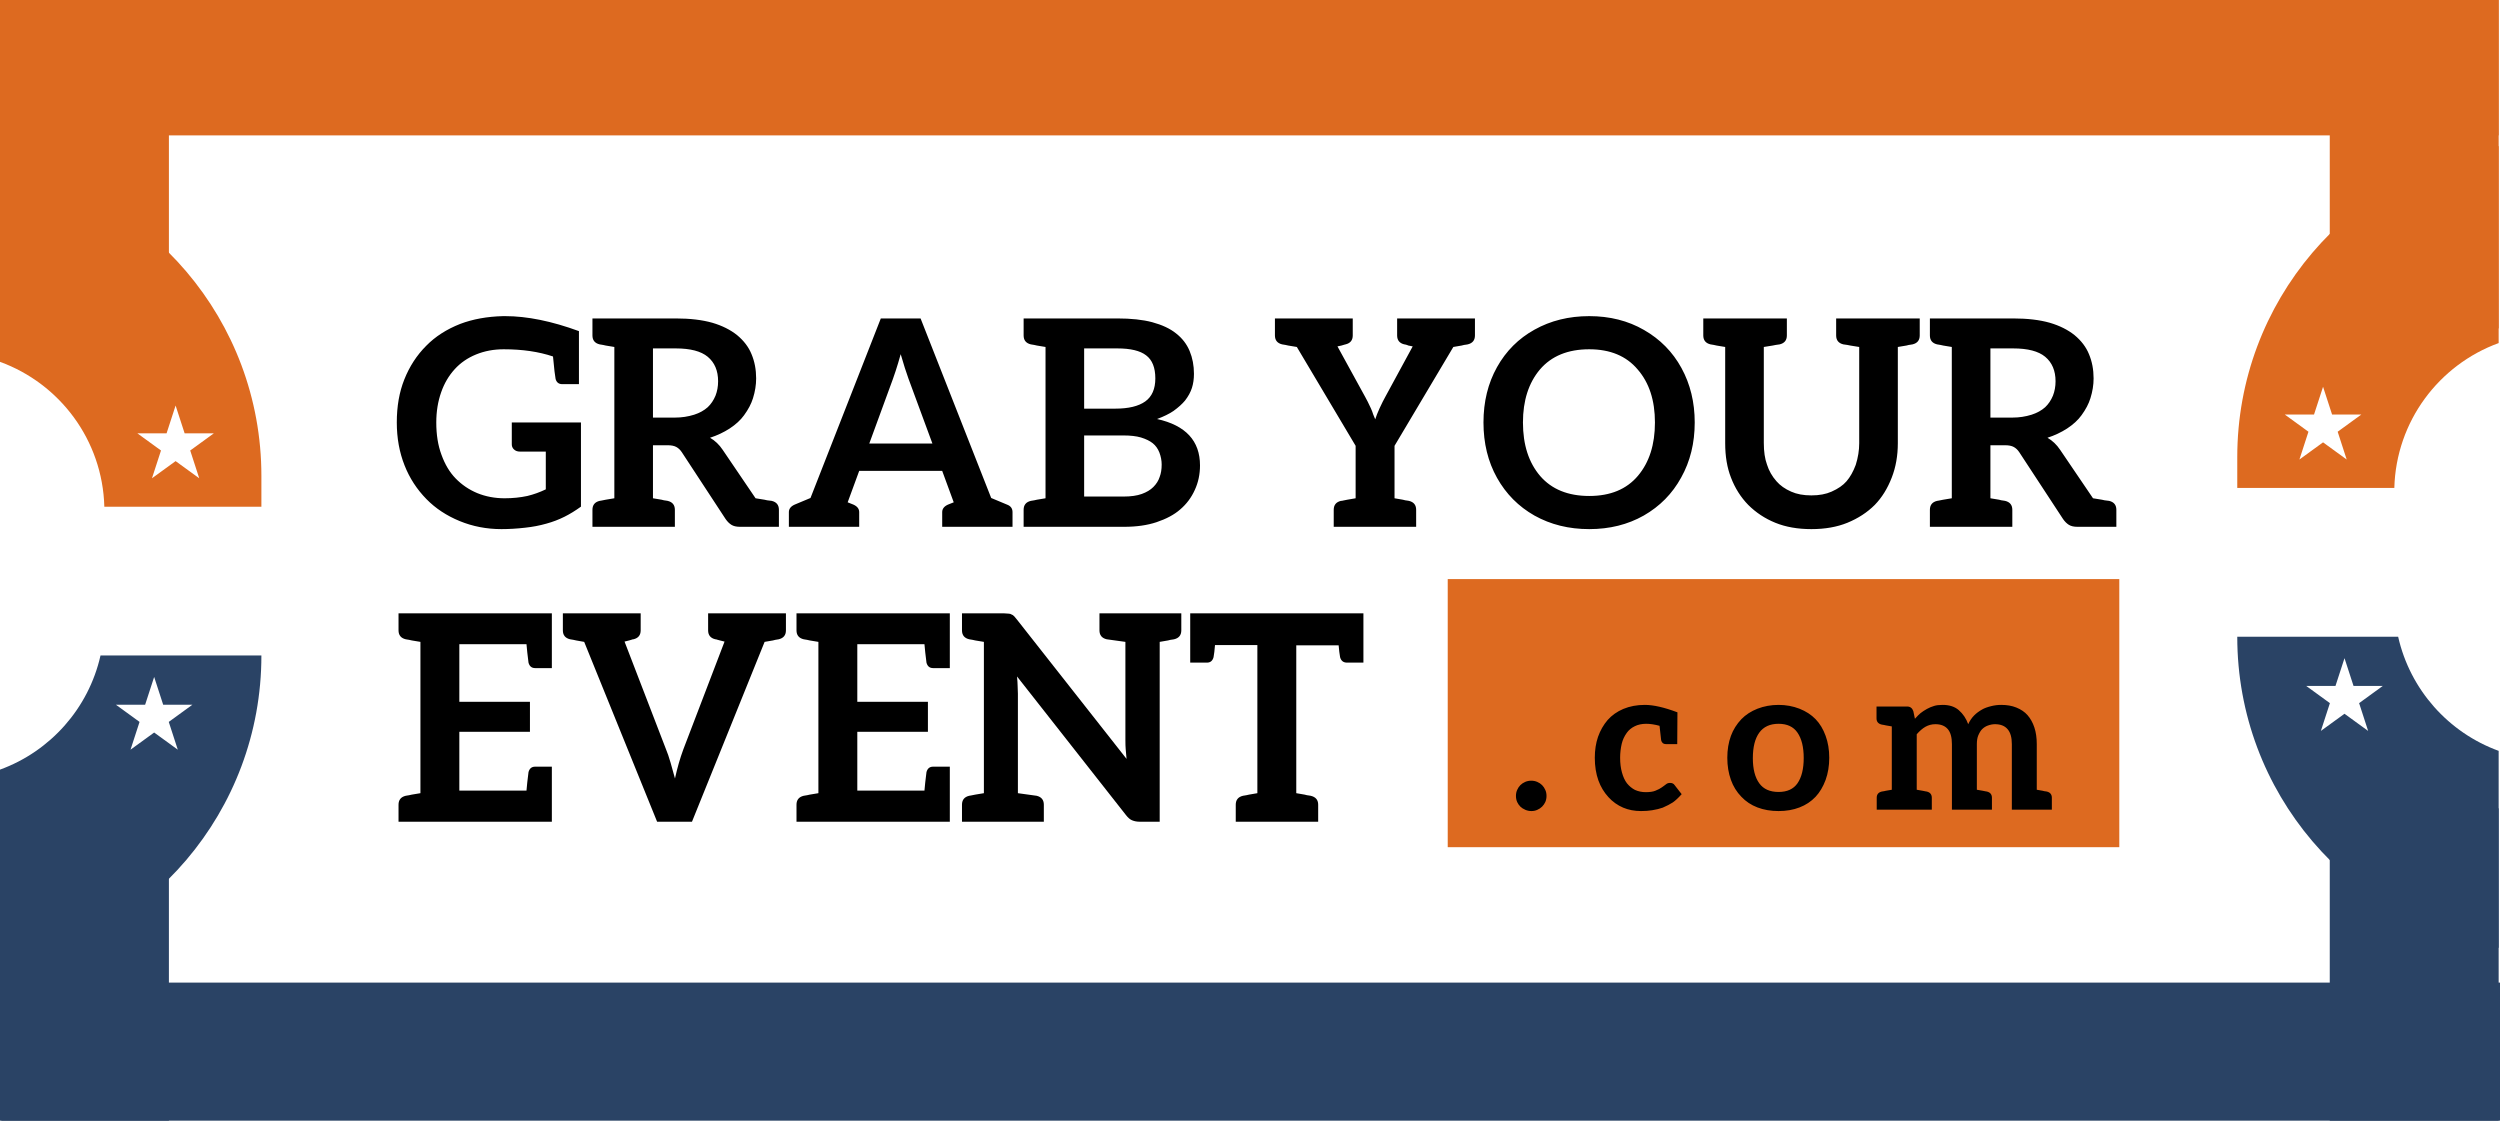 <svg width="1865" height="836" viewBox="0 0 1865 836" fill="none" xmlns="http://www.w3.org/2000/svg">
<rect width="1864" height="101" fill="#DD6A20"/>
<rect x="1738" width="126" height="245" fill="#DD6A20"/>
<rect y="26" width="126" height="187" fill="#DD6A20"/>
<rect x="1" y="733" width="1864" height="103" fill="#2A4365"/>
<rect x="1738" y="603" width="126" height="233" fill="#2A4365"/>
<rect y="603" width="126" height="233" fill="#2A4365"/>
<g filter="url(#filter0_d)">
<path d="M433.395 373.95C429.238 376.96 425.153 379.468 421.14 381.475C416.84 383.625 412.325 385.345 407.595 386.635C402.578 388.068 397.347 389.072 391.9 389.645C385.737 390.362 379.788 390.72 374.055 390.72C363.018 390.72 352.627 388.713 342.88 384.7C333.133 380.687 324.892 375.24 318.155 368.36C310.988 361.05 305.542 352.665 301.815 343.205C297.945 333.458 296.01 322.78 296.01 311.17C296.01 299.13 297.873 288.452 301.6 279.135C305.47 269.388 310.917 261.003 317.94 253.98C324.677 247.1 333.133 241.653 343.31 237.64C352.77 234.057 363.448 232.122 375.345 231.835H376.85C393.19 231.835 411.537 235.562 431.89 243.015V282.575H419.42C416.84 282.575 415.192 281.285 414.475 278.705C414.045 276.698 413.4 271.108 412.54 261.935C401.933 258.352 389.678 256.56 375.775 256.56C368.322 256.56 361.442 257.85 355.135 260.43C348.828 263.01 343.525 266.665 339.225 271.395C334.782 276.268 331.413 282.002 329.12 288.595C326.683 295.475 325.465 303 325.465 311.17C325.465 320.343 326.755 328.37 329.335 335.25C331.915 342.417 335.427 348.293 339.87 352.88C344.457 357.61 349.832 361.265 355.995 363.845C362.302 366.425 369.11 367.715 376.42 367.715C382.44 367.715 388.102 367.142 393.405 365.995C398.135 364.848 402.722 363.2 407.165 361.05V332.885H387.815C385.952 332.885 384.447 332.312 383.3 331.165C382.297 330.162 381.795 328.943 381.795 327.51V311.17H433.395V373.95ZM575.693 369.65C579.276 370.51 581.068 372.732 581.068 376.315V389H552.043C549.32 389 547.17 388.498 545.593 387.495C544.016 386.492 542.583 385.058 541.293 383.195L508.613 333.315C507.466 331.595 506.105 330.305 504.528 329.445C502.951 328.585 500.801 328.155 498.078 328.155H487.113V367.715L493.563 368.79C494.28 368.933 494.853 369.077 495.283 369.22C495.856 369.363 496.358 369.435 496.788 369.435L498.078 369.65C501.661 370.51 503.453 372.732 503.453 376.315V389H441.963V376.315C441.963 372.732 443.755 370.51 447.338 369.65L448.628 369.435L451.853 368.79L458.303 367.715V254.84L451.853 253.765C451.136 253.622 450.491 253.478 449.918 253.335C449.488 253.192 449.058 253.12 448.628 253.12L447.338 252.905C443.755 252.045 441.963 249.823 441.963 246.24V233.555H504.098C514.705 233.555 523.806 234.63 531.403 236.78C538.713 238.93 544.876 242.012 549.893 246.025C554.91 250.182 558.493 254.912 560.643 260.215C562.936 265.662 564.083 271.682 564.083 278.275C564.083 283.148 563.295 288.093 561.718 293.11C560.428 297.267 558.206 301.495 555.053 305.795C552.473 309.378 548.89 312.675 544.303 315.685C539.86 318.552 534.986 320.845 529.683 322.565C533.41 324.715 536.563 327.725 539.143 331.595L563.653 367.715L570.318 368.79C571.035 368.933 571.68 369.077 572.253 369.22C572.97 369.363 573.543 369.435 573.973 369.435L575.693 369.65ZM517.858 305.365C521.871 304.075 525.24 302.212 527.963 299.775C530.4 297.482 532.335 294.615 533.768 291.175C535.058 287.878 535.703 284.295 535.703 280.425C535.703 272.542 533.123 266.45 527.963 262.15C522.946 257.993 514.991 255.915 504.098 255.915H487.113V307.515H503.668C508.541 307.515 513.271 306.798 517.858 305.365ZM751.256 372.445C753.979 373.448 755.341 375.312 755.341 378.035V389H702.881V378.035C702.881 375.598 704.314 373.735 707.181 372.445L711.481 370.725L702.881 347.29H640.961L632.361 370.725L636.661 372.445C639.527 373.735 640.961 375.598 640.961 378.035V389H588.501V378.035C588.501 375.598 589.934 373.735 592.801 372.445L604.626 367.5L657.086 233.555H686.756L739.431 367.5L751.256 372.445ZM695.571 326.865L677.726 278.49C676.006 273.76 674.071 267.668 671.921 260.215L669.986 266.88C668.839 270.75 667.549 274.692 666.116 278.705L648.486 326.865H695.571ZM863.168 308.59C884.525 313.32 895.203 324.858 895.203 343.205C895.203 349.798 893.913 355.89 891.333 361.48C888.753 367.213 885.098 372.087 880.368 376.1C875.925 379.97 870.048 383.123 862.738 385.56C855.858 387.853 847.832 389 838.658 389H763.623V376.315C763.623 372.732 765.415 370.51 768.998 369.65L770.288 369.435C770.718 369.435 771.148 369.363 771.578 369.22C772.152 369.077 772.797 368.933 773.513 368.79L779.963 367.715V254.84L773.513 253.765C772.797 253.622 772.152 253.478 771.578 253.335C771.148 253.192 770.718 253.12 770.288 253.12L768.998 252.905C765.415 252.045 763.623 249.823 763.623 246.24V233.555H833.498C843.818 233.555 852.49 234.487 859.513 236.35C866.967 238.357 872.915 241.152 877.358 244.735C881.945 248.318 885.313 252.69 887.463 257.85C889.613 263.01 890.688 268.672 890.688 274.835C890.688 278.705 890.187 282.217 889.183 285.37C888.18 288.523 886.46 291.677 884.023 294.83C881.873 297.41 879.007 299.99 875.423 302.57C872.27 304.72 868.185 306.727 863.168 308.59ZM831.993 300.85C841.883 300.85 849.337 299.058 854.353 295.475C859.37 291.892 861.878 286.158 861.878 278.275C861.878 270.248 859.585 264.515 854.998 261.075C850.555 257.635 843.388 255.915 833.498 255.915H808.773V300.85H831.993ZM865.103 351.805C866.107 349.225 866.608 346.143 866.608 342.56C866.608 339.55 866.035 336.54 864.888 333.53C863.742 330.663 862.093 328.37 859.943 326.65C857.793 324.93 854.855 323.497 851.128 322.35C847.688 321.347 843.317 320.845 838.013 320.845H808.773V366.425H838.228C843.675 366.425 848.19 365.78 851.773 364.49C855.357 363.2 858.223 361.48 860.373 359.33C862.667 357.037 864.243 354.528 865.103 351.805ZM1100.31 246.24C1100.31 249.823 1098.52 252.045 1094.93 252.905L1093.64 253.12C1093.21 253.12 1092.71 253.192 1092.14 253.335C1091.71 253.478 1091.13 253.622 1090.42 253.765L1084.18 254.84L1040.32 328.585V367.715L1046.56 368.79C1047.27 368.933 1047.85 369.077 1048.28 369.22C1048.85 369.363 1049.35 369.435 1049.78 369.435L1051.07 369.65C1054.66 370.51 1056.45 372.732 1056.45 376.315V389H994.958V376.315C994.958 372.732 996.75 370.51 1000.33 369.65C1000.91 369.65 1001.41 369.578 1001.84 369.435L1005.06 368.79L1011.3 367.715V328.585L967.438 254.84L960.988 253.765C960.272 253.622 959.627 253.478 959.053 253.335C958.623 253.192 958.193 253.12 957.763 253.12L956.473 252.905C952.89 252.045 951.098 249.823 951.098 246.24V233.555H1009.15V246.24C1009.15 249.823 1007.36 252.045 1003.77 252.905L1002.91 253.12L1000.76 253.765L997.753 254.41L1018.39 292.035C1019.54 294.042 1020.97 296.908 1022.69 300.635C1023.41 302.212 1023.98 303.717 1024.41 305.15C1024.99 306.583 1025.49 307.802 1025.92 308.805C1026.63 306.512 1027.71 303.788 1029.14 300.635C1030.86 296.908 1032.3 294.042 1033.44 292.035L1053.87 254.41L1050.64 253.765C1050.21 253.622 1049.85 253.478 1049.57 253.335C1049.28 253.192 1048.99 253.12 1048.71 253.12C1048.42 252.977 1048.06 252.905 1047.63 252.905C1044.05 252.045 1042.26 249.823 1042.26 246.24V233.555H1100.31V246.24ZM1264.26 311.17C1264.26 326.507 1260.9 340.195 1254.16 352.235C1247.57 364.275 1238.25 373.735 1226.21 380.615C1214.31 387.352 1200.77 390.72 1185.57 390.72C1170.38 390.72 1156.76 387.352 1144.72 380.615C1132.83 373.878 1123.51 364.49 1116.77 352.45C1110.04 340.41 1106.67 326.65 1106.67 311.17C1106.67 295.69 1110.04 281.93 1116.77 269.89C1123.51 257.85 1132.83 248.533 1144.72 241.94C1156.76 235.203 1170.38 231.835 1185.57 231.835C1200.91 231.835 1214.53 235.275 1226.42 242.155C1238.46 249.035 1247.78 258.495 1254.37 270.535C1260.97 282.575 1264.26 296.12 1264.26 311.17ZM1234.59 311.17C1234.59 294.687 1230.29 281.5 1221.69 271.61C1213.24 261.577 1201.2 256.56 1185.57 256.56C1169.66 256.56 1157.41 261.577 1148.81 271.61C1140.35 281.643 1136.12 294.83 1136.12 311.17C1136.12 327.797 1140.42 341.127 1149.02 351.16C1157.62 361.05 1169.81 365.995 1185.57 365.995C1201.34 365.995 1213.45 360.978 1221.91 350.945C1230.37 340.912 1234.59 327.653 1234.59 311.17ZM1432.12 246.24C1432.12 249.823 1430.33 252.045 1426.74 252.905L1425.45 253.12C1425.02 253.12 1424.52 253.192 1423.95 253.335C1423.52 253.478 1422.95 253.622 1422.23 253.765L1415.78 254.84V326.65C1415.78 335.967 1414.27 344.495 1411.26 352.235C1408.11 360.405 1403.88 367.213 1398.58 372.66C1392.99 378.25 1386.18 382.693 1378.15 385.99C1370.41 389.143 1361.46 390.72 1351.28 390.72C1341.1 390.72 1332.14 389.143 1324.4 385.99C1316.66 382.837 1309.93 378.393 1304.19 372.66C1298.6 366.927 1294.3 360.118 1291.29 352.235C1288.43 344.925 1286.99 336.397 1286.99 326.65V254.84L1280.54 253.765C1279.83 253.622 1279.18 253.478 1278.61 253.335C1278.18 253.192 1277.75 253.12 1277.32 253.12L1276.03 252.905C1272.45 252.045 1270.65 249.823 1270.65 246.24V233.555H1333V246.24C1333 249.823 1331.21 252.045 1327.63 252.905L1326.12 253.12C1325.69 253.12 1325.19 253.192 1324.62 253.335C1324.05 253.478 1323.33 253.622 1322.47 253.765L1315.8 254.84V326.435C1315.8 332.885 1316.59 338.26 1318.17 342.56C1319.6 347.147 1321.97 351.303 1325.26 355.03C1327.99 358.183 1331.64 360.763 1336.23 362.77C1340.39 364.633 1345.4 365.565 1351.28 365.565C1357.16 365.565 1362.17 364.633 1366.33 362.77C1371.2 360.62 1374.93 358.04 1377.51 355.03C1380.23 351.877 1382.53 347.792 1384.39 342.775C1386.11 337.328 1386.97 331.953 1386.97 326.65V254.84L1380.3 253.765C1379.44 253.622 1378.73 253.478 1378.15 253.335C1377.58 253.192 1377.08 253.12 1376.65 253.12L1375.14 252.905C1371.56 252.045 1369.77 249.823 1369.77 246.24V233.555H1432.12V246.24ZM1573.43 369.65C1577.01 370.51 1578.8 372.732 1578.8 376.315V389H1549.78C1547.05 389 1544.9 388.498 1543.33 387.495C1541.75 386.492 1540.32 385.058 1539.03 383.195L1506.35 333.315C1505.2 331.595 1503.84 330.305 1502.26 329.445C1500.69 328.585 1498.54 328.155 1495.81 328.155H1484.85V367.715L1491.3 368.79C1492.01 368.933 1492.59 369.077 1493.02 369.22C1493.59 369.363 1494.09 369.435 1494.52 369.435L1495.81 369.65C1499.4 370.51 1501.19 372.732 1501.19 376.315V389H1439.7V376.315C1439.7 372.732 1441.49 370.51 1445.07 369.65L1446.36 369.435L1449.59 368.79L1456.04 367.715V254.84L1449.59 253.765C1448.87 253.622 1448.23 253.478 1447.65 253.335C1447.22 253.192 1446.79 253.12 1446.36 253.12L1445.07 252.905C1441.49 252.045 1439.7 249.823 1439.7 246.24V233.555H1501.83C1512.44 233.555 1521.54 234.63 1529.14 236.78C1536.45 238.93 1542.61 242.012 1547.63 246.025C1552.64 250.182 1556.23 254.912 1558.38 260.215C1560.67 265.662 1561.82 271.682 1561.82 278.275C1561.82 283.148 1561.03 288.093 1559.45 293.11C1558.16 297.267 1555.94 301.495 1552.79 305.795C1550.21 309.378 1546.62 312.675 1542.04 315.685C1537.59 318.552 1532.72 320.845 1527.42 322.565C1531.14 324.715 1534.3 327.725 1536.88 331.595L1561.39 367.715L1568.05 368.79C1568.77 368.933 1569.41 369.077 1569.99 369.22C1570.7 369.363 1571.28 369.435 1571.71 369.435L1573.43 369.65ZM1515.59 305.365C1519.61 304.075 1522.97 302.212 1525.7 299.775C1528.13 297.482 1530.07 294.615 1531.5 291.175C1532.79 287.878 1533.44 284.295 1533.44 280.425C1533.44 272.542 1530.86 266.45 1525.7 262.15C1520.68 257.993 1512.73 255.915 1501.83 255.915H1484.85V307.515H1501.4C1506.28 307.515 1511.01 306.798 1515.59 305.365ZM411.68 494.405H399.21C396.63 494.405 394.982 493.043 394.265 490.32C393.548 484.73 393.047 480.143 392.76 476.56H342.665V519.56H395.34V541.92H342.665V585.78H392.76C393.047 582.197 393.548 577.61 394.265 572.02C394.982 569.297 396.63 567.935 399.21 567.935H411.68V609H297.3V596.315C297.3 592.732 299.092 590.51 302.675 589.65L303.965 589.435C304.395 589.435 304.825 589.363 305.255 589.22C305.828 589.077 306.473 588.933 307.19 588.79L313.64 587.715V474.84L307.19 473.765C306.473 473.622 305.828 473.478 305.255 473.335C304.825 473.192 304.395 473.12 303.965 473.12L302.675 472.905C299.092 472.045 297.3 469.823 297.3 466.24V453.555H411.68V494.405ZM586.307 466.24C586.307 469.823 584.515 472.045 580.932 472.905L579.642 473.12C579.355 473.12 578.925 473.192 578.352 473.335C577.922 473.478 577.349 473.622 576.632 473.765L570.397 474.84L516.217 609H490.202L435.807 474.84L429.787 473.765C429.07 473.622 428.425 473.478 427.852 473.335C427.422 473.192 426.992 473.12 426.562 473.12L425.272 472.905C421.689 472.045 419.897 469.823 419.897 466.24V453.555H477.947V466.24C477.947 469.823 476.155 472.045 472.572 472.905C472.142 472.905 471.784 472.977 471.497 473.12L469.347 473.765L465.907 474.625L496.867 555.035C497.87 557.328 499.017 560.697 500.307 565.14L503.532 576.75C505.252 568.867 507.33 561.628 509.767 555.035L540.512 474.625L537.072 473.765L534.707 473.12C534.42 472.977 534.062 472.905 533.632 472.905C530.049 472.045 528.257 469.823 528.257 466.24V453.555H586.307V466.24ZM708.565 494.405H696.095C693.515 494.405 691.866 493.043 691.15 490.32C690.433 484.73 689.931 480.143 689.645 476.56H639.55V519.56H692.225V541.92H639.55V585.78H689.645C689.931 582.197 690.433 577.61 691.15 572.02C691.866 569.297 693.515 567.935 696.095 567.935H708.565V609H594.185V596.315C594.185 592.732 595.976 590.51 599.56 589.65L600.85 589.435C601.28 589.435 601.71 589.363 602.14 589.22C602.713 589.077 603.358 588.933 604.075 588.79L610.525 587.715V474.84L604.075 473.765C603.358 473.622 602.713 473.478 602.14 473.335C601.71 473.192 601.28 473.12 600.85 473.12L599.56 472.905C595.976 472.045 594.185 469.823 594.185 466.24V453.555H708.565V494.405ZM881.257 466.24C881.257 469.823 879.465 472.045 875.882 472.905L874.592 473.12C874.162 473.12 873.66 473.192 873.087 473.335C872.657 473.478 872.083 473.622 871.367 473.765L865.132 474.84V609H850.082C848.075 609 846.212 608.642 844.492 607.925C843.058 607.352 841.553 606.062 839.977 604.055L758.707 500.64C758.993 503.793 759.137 506.015 759.137 507.305L759.352 513.54V587.715L773.327 589.65C776.91 590.51 778.702 592.732 778.702 596.315V609H717.642V596.315C717.642 592.732 719.433 590.51 723.017 589.65L724.307 589.435L727.532 588.79L733.982 587.715V474.84L727.532 473.765C726.815 473.622 726.17 473.478 725.597 473.335C725.167 473.192 724.737 473.12 724.307 473.12L723.017 472.905C719.433 472.045 717.642 469.823 717.642 466.24V453.555H749.032L752.257 453.77C753.26 453.77 754.048 453.985 754.622 454.415C755.195 454.558 755.84 454.988 756.557 455.705L758.707 458.285L840.407 562.13L839.762 554.82C839.618 553.243 839.547 550.95 839.547 547.94V474.84L825.572 472.905C821.988 472.045 820.197 469.823 820.197 466.24V453.555H881.257V466.24ZM1017.11 490.32H1004.86C1002.14 490.32 1000.42 488.958 999.7 486.235C999.27 483.798 998.912 480.86 998.625 477.42H967.02V587.715L973.255 588.79C973.972 588.933 974.545 589.077 974.975 589.22C975.548 589.363 976.05 589.435 976.48 589.435L977.77 589.65C981.497 590.51 983.36 592.732 983.36 596.315V609H921.87V596.315C921.87 592.732 923.662 590.51 927.245 589.65L928.535 589.435C928.965 589.435 929.395 589.363 929.825 589.22C930.398 589.077 931.043 588.933 931.76 588.79L937.995 587.715V477.205H906.39C906.103 480.932 905.745 483.942 905.315 486.235C904.598 488.958 902.95 490.32 900.37 490.32H887.9V453.555H1017.11V490.32Z" fill="black"/>
</g>
<rect x="1080" y="432" width="501" height="200" fill="#DD6A20"/>
<path d="M1130.9 593.8C1130.9 592.1 1131.2 590.6 1131.8 589.3C1132.4 587.9 1133.2 586.7 1134.2 585.7C1135.2 584.7 1136.4 583.9 1137.8 583.3C1139.2 582.7 1140.7 582.4 1142.3 582.4C1143.9 582.4 1145.4 582.7 1146.8 583.3C1148.2 583.9 1149.4 584.7 1150.4 585.7C1151.4 586.7 1152.2 587.9 1152.8 589.3C1153.4 590.6 1153.7 592.1 1153.7 593.8C1153.7 595.4 1153.4 596.9 1152.8 598.3C1152.2 599.6 1151.4 600.75 1150.4 601.75C1149.4 602.75 1148.2 603.55 1146.8 604.15C1145.5 604.75 1144.05 605.05 1142.45 605.05C1140.85 605.05 1139.35 604.75 1137.95 604.15C1136.35 603.45 1135.1 602.65 1134.2 601.75C1133.2 600.75 1132.4 599.6 1131.8 598.3C1131.2 596.9 1130.9 595.4 1130.9 593.8ZM1254.52 592.45C1252.12 595.15 1249.92 597.2 1247.92 598.6C1245.92 599.9 1243.42 601.2 1240.42 602.5C1238.22 603.3 1235.57 603.95 1232.47 604.45C1230.07 604.85 1227.32 605.05 1224.22 605.05C1219.32 605.05 1214.87 604.2 1210.87 602.5C1206.67 600.7 1203.02 598.1 1199.92 594.7C1196.62 591.1 1194.12 586.95 1192.42 582.25C1190.62 577.25 1189.72 571.6 1189.72 565.3C1189.72 559.6 1190.52 554.4 1192.12 549.7C1193.82 544.9 1196.22 540.7 1199.32 537.1C1202.42 533.6 1206.32 530.85 1211.02 528.85C1215.82 526.85 1221.17 525.85 1227.07 525.85C1233.47 525.85 1241.57 527.7 1251.37 531.4L1251.22 555.1H1242.67C1240.87 555.1 1239.72 554.15 1239.22 552.25L1238.02 541.45C1234.32 540.45 1231.02 539.95 1228.12 539.95C1224.82 539.95 1221.97 540.55 1219.57 541.75C1217.07 542.95 1215.07 544.6 1213.57 546.7C1211.77 549.2 1210.52 551.9 1209.82 554.8C1209.02 558.2 1208.62 561.7 1208.62 565.3C1208.62 569.4 1209.07 573.05 1209.97 576.25C1210.87 579.55 1212.12 582.25 1213.72 584.35C1215.42 586.45 1217.42 588.1 1219.72 589.3C1222.22 590.4 1224.87 590.95 1227.67 590.95C1230.77 590.95 1233.17 590.6 1234.87 589.9C1237.07 589 1238.62 588.2 1239.52 587.5C1240.02 587.1 1240.52 586.75 1241.02 586.45C1241.62 586.05 1242.22 585.6 1242.82 585.1C1243.62 584.4 1244.62 584.05 1245.82 584.05C1247.42 584.05 1248.57 584.6 1249.27 585.7L1254.52 592.45ZM1326.82 525.85C1332.32 525.85 1337.52 526.8 1342.42 528.7C1347.22 530.6 1351.22 533.2 1354.42 536.5C1357.62 539.8 1360.12 543.95 1361.92 548.95C1363.72 553.85 1364.62 559.3 1364.62 565.3C1364.62 571.3 1363.72 576.8 1361.92 581.8C1360.02 586.9 1357.52 591.1 1354.42 594.4C1351.12 597.9 1347.12 600.55 1342.42 602.35C1337.82 604.15 1332.62 605.05 1326.82 605.05C1321.02 605.05 1315.77 604.15 1311.07 602.35C1306.37 600.55 1302.37 597.9 1299.07 594.4C1295.57 590.8 1292.97 586.6 1291.27 581.8C1289.47 576.8 1288.57 571.3 1288.57 565.3C1288.57 559.3 1289.47 553.85 1291.27 548.95C1292.97 544.35 1295.57 540.2 1299.07 536.5C1302.27 533.2 1306.27 530.6 1311.07 528.7C1315.97 526.8 1321.22 525.85 1326.82 525.85ZM1326.82 590.8C1333.22 590.8 1337.92 588.65 1340.92 584.35C1344.02 579.85 1345.57 573.55 1345.57 565.45C1345.57 557.35 1344.02 551.05 1340.92 546.55C1337.92 542.15 1333.22 539.95 1326.82 539.95C1320.42 539.95 1315.62 542.15 1312.42 546.55C1309.22 550.95 1307.62 557.3 1307.62 565.6C1307.62 573.7 1309.22 579.95 1312.42 584.35C1315.52 588.65 1320.32 590.8 1326.82 590.8ZM1526.93 590.5C1529.43 591.1 1530.68 592.65 1530.68 595.15V604H1500.83V555.1C1500.83 550.1 1499.78 546.4 1497.68 544C1495.58 541.5 1492.43 540.25 1488.23 540.25C1486.53 540.25 1484.73 540.6 1482.83 541.3C1481.23 541.9 1479.83 542.8 1478.63 544C1477.63 545 1476.68 546.55 1475.78 548.65C1475.08 550.35 1474.73 552.5 1474.73 555.1V589.15L1479.08 589.9L1481.33 590.35L1482.23 590.5C1484.73 591.1 1485.98 592.65 1485.98 595.15V604H1456.13V555.1C1456.13 550 1455.08 546.25 1452.98 543.85C1450.88 541.45 1447.83 540.25 1443.83 540.25C1441.13 540.25 1438.63 540.9 1436.33 542.2C1434.23 543.4 1432.08 545.25 1429.88 547.75V589.15L1434.23 589.9L1436.48 590.35L1437.38 590.5C1439.88 591.1 1441.13 592.65 1441.13 595.15V604H1400.03V595.15C1400.03 592.65 1401.28 591.1 1403.78 590.5L1404.68 590.35C1404.98 590.35 1405.28 590.3 1405.58 590.2C1405.98 590.1 1406.43 590 1406.93 589.9L1411.28 589.15V541.9L1406.93 541.15C1406.43 541.05 1405.98 540.95 1405.58 540.85C1405.28 540.75 1404.98 540.7 1404.68 540.7L1403.78 540.55C1401.18 539.95 1399.88 538.4 1399.88 535.9V527.05H1422.68C1424.98 527.05 1426.53 528.2 1427.33 530.5L1428.53 536.2C1430.33 534.2 1431.73 532.8 1432.73 532C1434.13 530.9 1435.73 529.85 1437.53 528.85C1439.13 527.95 1440.93 527.2 1442.93 526.6C1444.53 526.1 1446.63 525.85 1449.23 525.85C1454.23 525.85 1458.23 527.15 1461.23 529.75C1464.43 532.55 1466.78 536.05 1468.28 540.25C1469.48 537.65 1470.98 535.45 1472.78 533.65C1474.38 532.05 1476.33 530.6 1478.63 529.3C1480.33 528.3 1482.63 527.45 1485.53 526.75C1487.93 526.15 1490.38 525.85 1492.88 525.85C1497.18 525.85 1500.93 526.5 1504.13 527.8C1507.63 529.2 1510.43 531.1 1512.53 533.5C1514.73 536 1516.43 539.05 1517.63 542.65C1518.83 546.25 1519.43 550.4 1519.43 555.1V589.15L1523.78 589.9C1524.28 590 1524.68 590.1 1524.98 590.2C1525.38 590.3 1525.73 590.35 1526.03 590.35L1526.93 590.5Z" fill="black"/>
<path fill-rule="evenodd" clip-rule="evenodd" d="M1669 341.031C1669 224.778 1753.24 128.198 1864 109V255.934C1819.52 272.129 1787.49 314.238 1786.17 364H1669V341.031ZM1733 288.531L1739.74 309.26H1761.53L1743.9 322.072L1750.63 342.801L1733 329.99L1715.37 342.801L1722.1 322.072L1704.47 309.26H1726.26L1733 288.531Z" fill="#DD6A20"/>
<path fill-rule="evenodd" clip-rule="evenodd" d="M1669 475V475.048C1669 591.301 1753.24 687.88 1864 707.079V560.144C1826.54 546.506 1797.91 514.489 1789.02 475H1669ZM1755.74 511.729L1749 491L1742.26 511.729H1720.47L1738.1 524.541L1731.37 545.271L1749 532.459L1766.63 545.271L1759.9 524.541L1777.53 511.729H1755.74Z" fill="#2A4365"/>
<path fill-rule="evenodd" clip-rule="evenodd" d="M195 355.031C195 238.778 110.765 142.199 0 123V269.934C44.481 286.129 76.511 328.238 77.831 378H195V355.031ZM131 302.531L124.265 323.26H102.468L120.102 336.072L113.366 356.801L131 343.99L148.634 356.801L141.898 336.072L159.532 323.26H137.735L131 302.531Z" fill="#DD6A20"/>
<path fill-rule="evenodd" clip-rule="evenodd" d="M195 489V489.048C195 605.301 110.765 701.88 0 721.078V574.144C37.459 560.506 66.089 528.489 74.982 489H195ZM108.265 525.729L115 505L121.735 525.729H143.532L125.898 538.541L132.634 559.271L115 546.459L97.366 559.271L104.102 538.541L86.468 525.729H108.265Z" fill="#2A4365"/>
<defs>
<filter id="filter0_d" x="292.01" y="231.835" width="1290.79" height="385.165" filterUnits="userSpaceOnUse" color-interpolation-filters="sRGB">
<feFlood flood-opacity="0" result="BackgroundImageFix"/>
<feColorMatrix in="SourceAlpha" type="matrix" values="0 0 0 0 0 0 0 0 0 0 0 0 0 0 0 0 0 0 127 0"/>
<feOffset dy="4"/>
<feGaussianBlur stdDeviation="2"/>
<feColorMatrix type="matrix" values="0 0 0 0 0 0 0 0 0 0 0 0 0 0 0 0 0 0 0.25 0"/>
<feBlend mode="normal" in2="BackgroundImageFix" result="effect1_dropShadow"/>
<feBlend mode="normal" in="SourceGraphic" in2="effect1_dropShadow" result="shape"/>
</filter>
</defs>
</svg>
